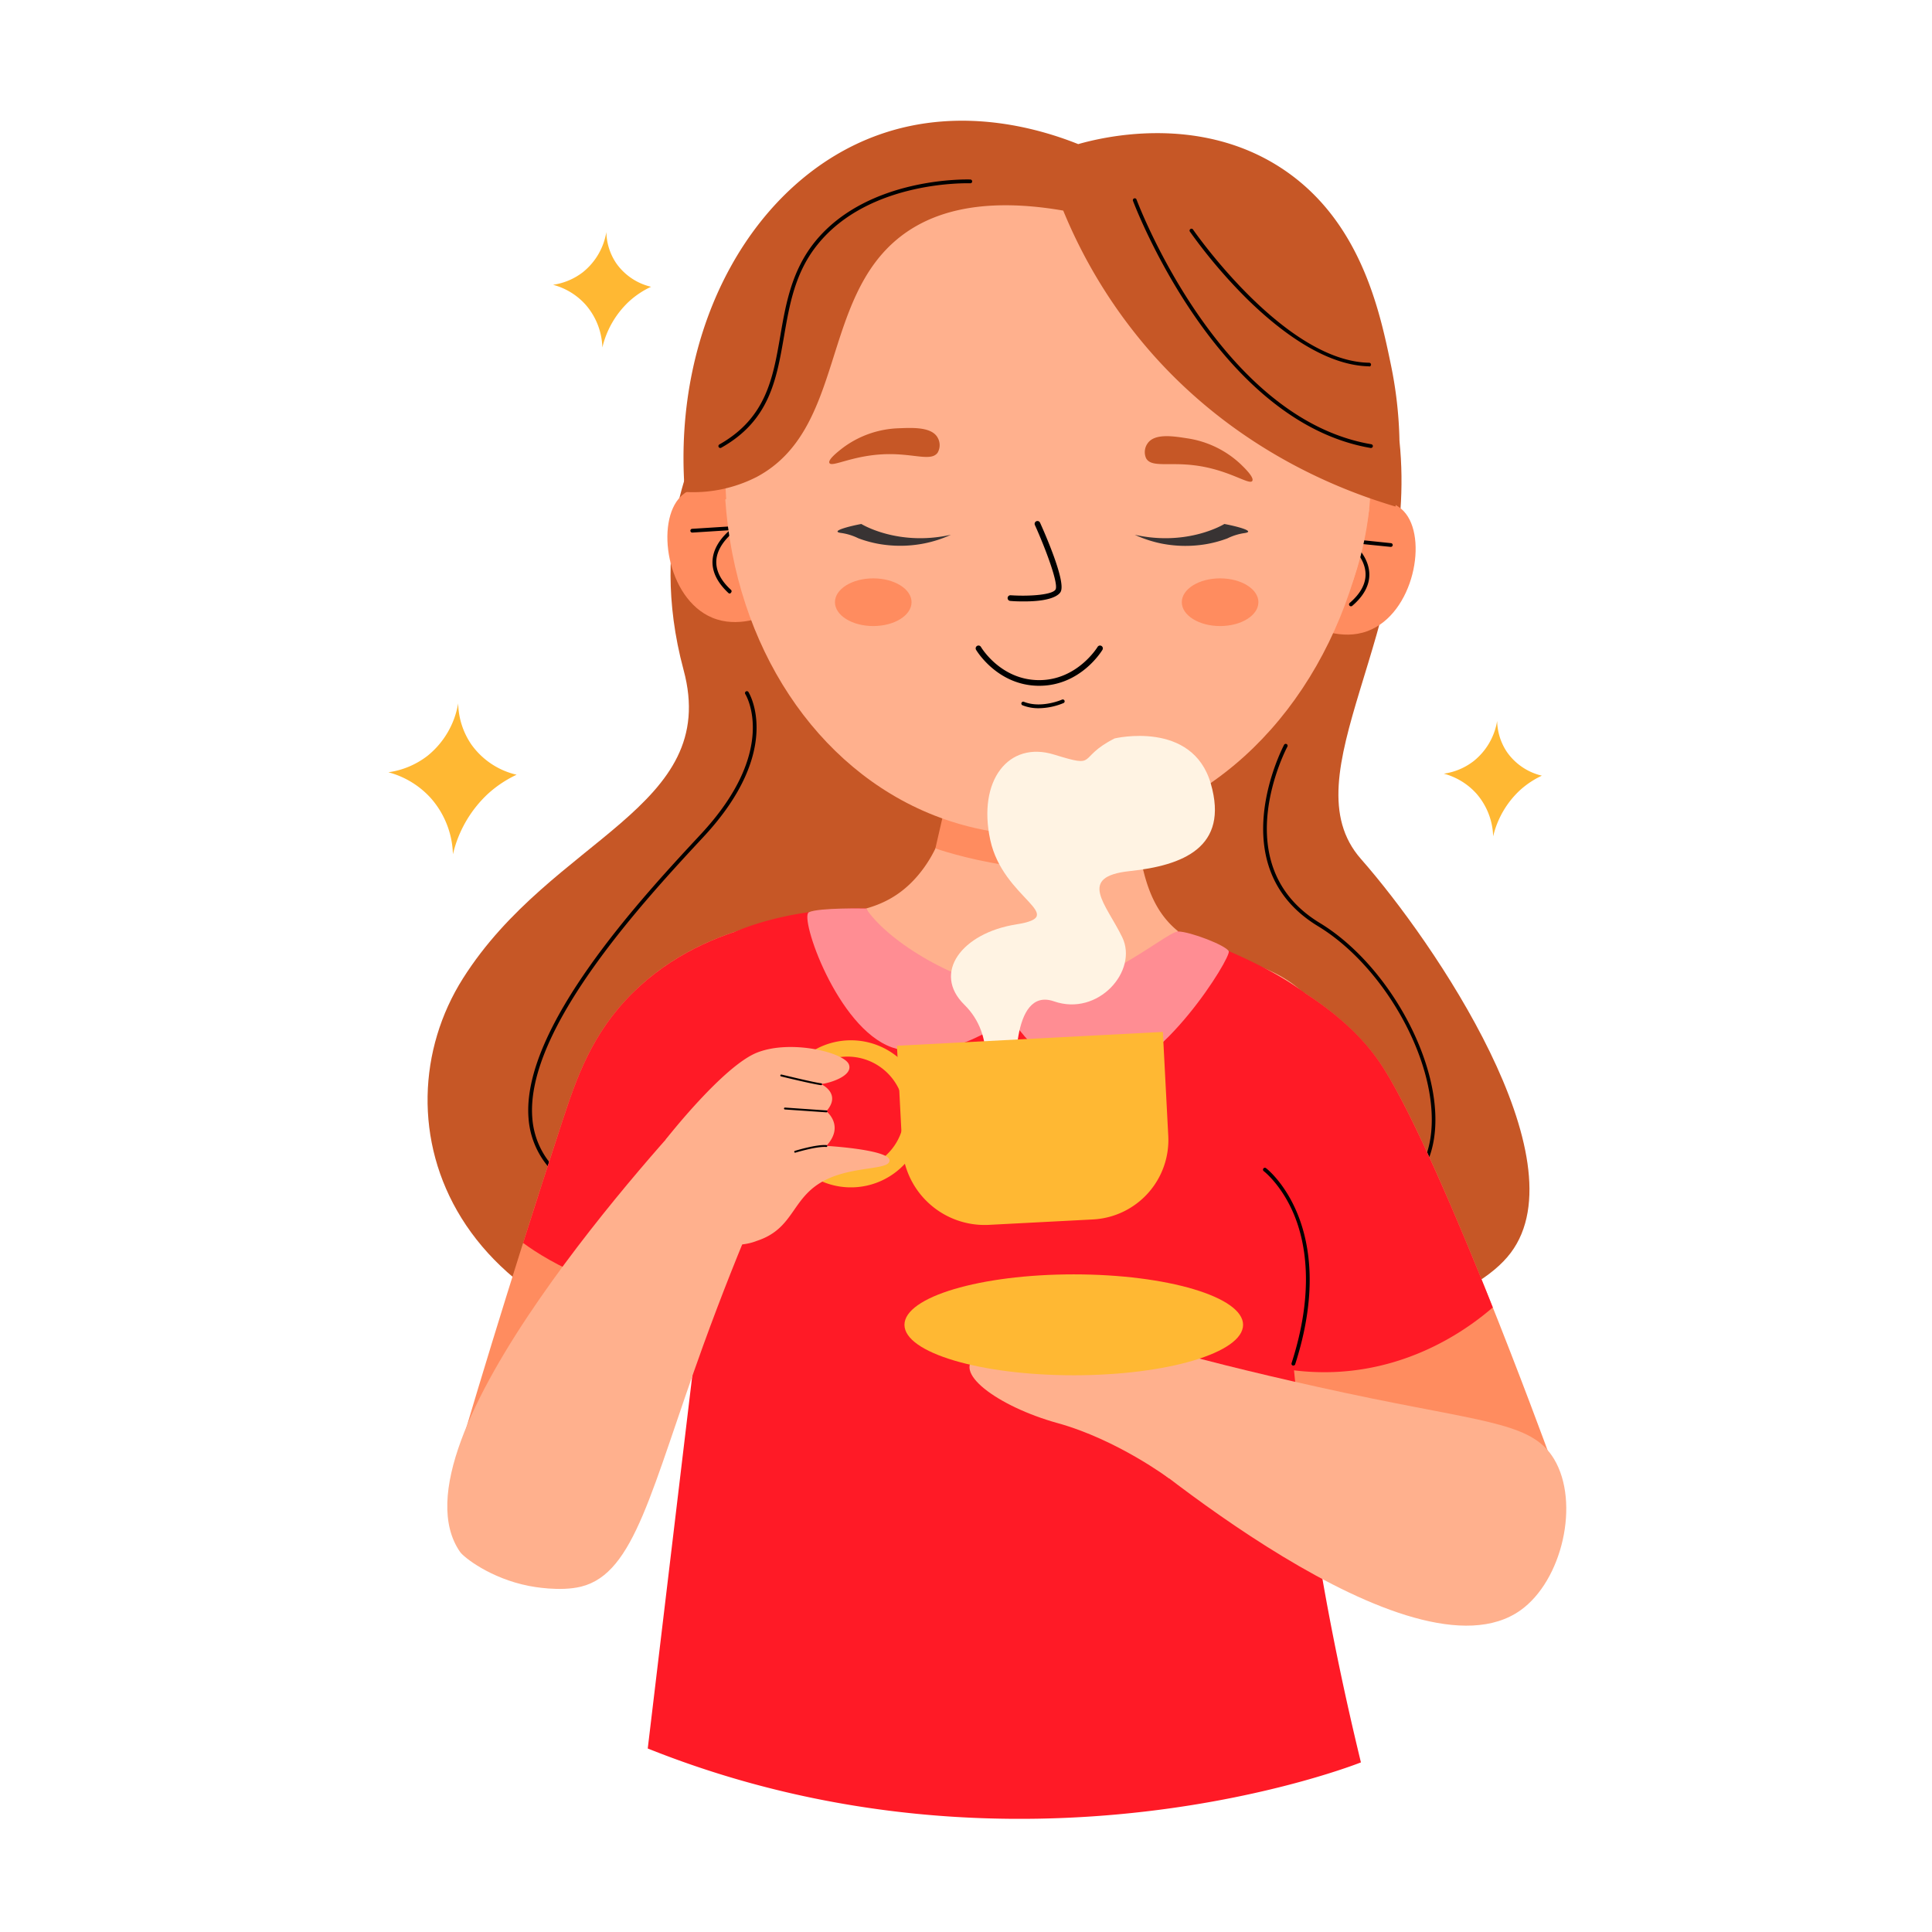 <svg height="512" viewBox="0 0 512 512" width="512" xmlns="http://www.w3.org/2000/svg"><g id="Tea_Time" data-name="Tea Time"><path d="m185.71 116.78s-14.44 24.11-4.55 60.78-34.79 44.3-58.47 81.73-4.73 98 82.24 102.09 176.73-4.49 195.44-29.38-20.22-82.21-39.71-104.37 15.46-60.43 10.21-110.81h-185.16z" fill="#c65726"/><path d="m149.42 312.89a.5.5 0 0 1 -.3-.11 22.42 22.42 0 0 1 -9.05-16.4c-1.94-24.16 30.21-58.71 45.66-75.31 20.84-22.4 11.88-37 11.78-37.13a.5.5 0 0 1 .15-.69.49.49 0 0 1 .69.15c.1.15 9.52 15.34-11.89 38.35-15.35 16.5-47.3 50.83-45.39 74.55a21.42 21.42 0 0 0 8.66 15.7.5.5 0 0 1 .09.7.51.51 0 0 1 -.4.19z"/><path d="m368.62 317.85a.5.5 0 0 1 -.22-1c6.8-3.29 10.61-9.7 11-18.52.86-18.25-12.93-42.46-30.11-52.88-26.08-15.81-9.14-47.74-9-48.06a.5.5 0 0 1 .88.48c-.17.31-16.66 31.41 8.6 46.73 17.45 10.58 31.46 35.21 30.59 53.78-.43 9.21-4.44 15.91-11.58 19.37a.44.44 0 0 1 -.16.1z"/><path d="m408.61 205.56a23.29 23.29 0 0 0 -5.84 3.89 24.35 24.35 0 0 0 -7.07 12.2 18 18 0 0 0 -4.42-11.32 17.75 17.75 0 0 0 -8.66-5.3 16.71 16.71 0 0 0 7.95-3.36 17.22 17.22 0 0 0 6.19-10.61 15.29 15.29 0 0 0 2.65 8.31 15.65 15.65 0 0 0 9.2 6.19z" fill="#ffb833"/><path d="m172.54 76a23 23 0 0 0 -5.84 3.89 24.35 24.35 0 0 0 -7.07 12.2 18 18 0 0 0 -4.42-11.32 17.59 17.59 0 0 0 -8.66-5.3 16.82 16.82 0 0 0 7.95-3.36 17.24 17.24 0 0 0 6.19-10.61 15.31 15.31 0 0 0 2.65 8.31 15.65 15.65 0 0 0 9.2 6.19z" fill="#ffb833"/><path d="m136.91 205.31a30.54 30.54 0 0 0 -7.63 5.09 31.78 31.78 0 0 0 -9.25 16 23.47 23.47 0 0 0 -5.78-14.8 23.17 23.17 0 0 0 -11.33-6.94 21.84 21.84 0 0 0 10.41-4.39 22.65 22.65 0 0 0 8.09-13.88 20 20 0 0 0 3.47 10.87 20.34 20.34 0 0 0 12.02 8.05z" fill="#ffb833"/><path d="m351.79 136.26c.92-.8 5.94-5 12.72-4.11 1 .13 4.94.65 7.48 3.31 6.56 6.88 2.73 27.21-9.56 31.78-6.86 2.56-13.8-.76-16.14-2q2.71-14.48 5.5-28.98z" fill="#ff8c5f"/><path d="m358 160.67a.48.48 0 0 1 -.37-.17.5.5 0 0 1 .05-.71c2.92-2.51 4.33-5.17 4.2-7.9-.23-4.75-5.06-8.21-5.11-8.24a.51.51 0 0 1 -.18-.59.49.49 0 0 1 .52-.32l11.52 1.2a.5.5 0 0 1 .45.55.51.51 0 0 1 -.55.44l-9.89-1c1.58 1.47 4.06 4.32 4.24 7.95.15 3.05-1.38 6-4.55 8.7a.5.5 0 0 1 -.33.09z"/><path d="m200.6 133.15c-.89-.83-5.73-5.24-12.55-4.62-1 .09-5 .45-7.6 3-6.83 6.62-3.82 27.08 8.27 32.15 6.75 2.83 13.83-.21 16.21-1.36q-2.16-14.58-4.33-29.17z" fill="#ff8c5f"/><path d="m193.39 157.29a.48.48 0 0 1 -.34-.13c-3.05-2.85-4.47-5.84-4.2-8.89.32-3.61 2.92-6.36 4.56-7.76l-9.92.63a.5.5 0 0 1 -.07-1l11.57-.73a.48.48 0 0 1 .5.34.49.49 0 0 1 -.2.58s-5 3.31-5.44 8c-.24 2.72 1.07 5.43 3.88 8a.5.5 0 0 1 0 .71.46.46 0 0 1 -.34.25z"/><circle cx="277.77" cy="125.84" fill="#ffb08d" r="85.56"/><path d="m252 198.44c.66 9.54 0 23.05-8.52 33.3-13.36 16.14-31.72 6.36-47 17.4-25.09 18.13-6.17 66.39-12.95 156.17-1.55 20.55-4 37.44-5.92 48.85a192.68 192.68 0 0 0 62.15 21.28c54.24 8.56 97.72-8.8 116.24-17.58a117.13 117.13 0 0 1 -14.07-32.57c-8.16-31.52-1.32-61.49 3.46-81.5 7-29.29 15.87-48.81 7.41-69.9a30.71 30.71 0 0 0 -4.58-7.7c-12.6-16-33.65-9.26-42.55-27.79-6.47-13.44-4.44-35.82-4.44-35.89a130.22 130.22 0 0 0 -49.23-4.07z" fill="#ffb08d"/><path d="m247.89 224.84s31.31 11.11 54.29 2l-1.24-18.58-48.81-1.86z" fill="#ff8c5f"/><path d="m362.85 134.94c-5.78 40.62-30.69 73.3-64.22 83.27-5.38 1.6-27 7.37-51.08-2.13-31.29-12.33-52.71-44.88-55.34-83.7 0 0 108.86-73.47 170.64 2.56z" fill="#ffb08d"/><path d="m223.39 118.66a26.15 26.15 0 0 1 14.93-5.17c3.65-.15 8.59-.35 10.16 2.48a4 4 0 0 1 0 4c-1.68 2.32-6 .32-13 .38-9.16.07-15.06 3.64-15.68 2.34-.46-.9 2.45-3.15 3.59-4.03z" fill="#c65726"/><path d="m328.78 123a26.26 26.26 0 0 0 -14.24-6.85c-3.61-.57-8.49-1.34-10.38 1.3a4 4 0 0 0 -.43 4c1.39 2.5 5.93 1 12.84 1.87 9.09 1.12 14.53 5.35 15.3 4.13.56-.93-2.06-3.45-3.09-4.45z" fill="#c65726"/><path d="m271.48 159.38c-1.11 0-2.36 0-3.75-.13a.75.75 0 1 1 .1-1.5c5.29.35 11.36-.16 11.94-1.61.7-1.76-2.8-11-5.51-17a.75.75 0 1 1 1.37-.61c1.13 2.5 6.72 15.14 5.53 18.13-.16.53-1.53 2.72-9.68 2.72z"/><path d="m275.26 187.69a11.38 11.38 0 0 1 -4.33-.8.5.5 0 0 1 .38-.92c4.57 1.86 10.05-.52 10.1-.55a.5.5 0 1 1 .41.91 17.65 17.65 0 0 1 -6.56 1.36z"/><g fill="#ff8c5f"><ellipse cx="231.42" cy="159.59" rx="10.15" ry="6.32"/><ellipse cx="323.34" cy="159.59" rx="10.15" ry="6.32"/><path d="m221.42 242.26c-12.92.57-36.43 3.68-53.81 20.93-10.79 10.71-14.81 22.5-18.57 33.92-9.84 29.94-19.84 61.89-29.79 95.89l29.75 21.52 56.22-86.13s31.89-43.54 16.2-86.13z"/><path d="m316.3 249.5s34.54 9.9 49.67 32.6 44.32 102.7 44.32 102.7l-41.29 23.78-57.75-70.86s-19.76-54.89 5.05-88.22z"/></g><path d="m229.52 240.76s7.82 18.31 35.18 23.17 47.51-17.13 47.51-17.13 21.94 7.37 33.63 16.42q-3.18 20.11-6.35 40.23a742.44 742.44 0 0 0 10.08 109.77c3.18 19 7 37 11.09 53.83 0 0-89.86 36-189-3.68q6.18-51.72 12.35-103.43a60.63 60.63 0 0 1 -6.05-21.59c-1.95-23.28 10.63-40.49 14.54-45.44l2.4-46s13.57-6.41 34.62-6.15z" fill="#ff1a26"/><path d="m281.77 55.81c-23.17-4-35.75 1.21-43 6.78-21.46 16.54-14.59 51.14-38.19 63.78a37 37 0 0 1 -19.1 4c-3.41-44.58 18.7-83 51.39-94.64 22.64-8.08 44-1.07 52.87 2.46 5.69-1.61 31.23-8.18 53.49 6.14 21.39 13.76 26.45 38.18 29.44 52.67a109.37 109.37 0 0 1 1.15 37.24c-13.49-4-41.28-14.24-64.56-40.58a134.62 134.62 0 0 1 -23.49-37.85z" fill="#c65726"/><path d="m228.26 138.86s9.68 6 23.74 2.86a31.56 31.56 0 0 1 -7 2.28 32.8 32.8 0 0 1 -12.06.15 31.07 31.07 0 0 1 -5.47-1.5 15.09 15.09 0 0 0 -4.42-1.39c-3.56-.43 2.46-1.9 5.21-2.4z" fill="#383333"/><path d="m324.47 138.86s-9.67 6-23.74 2.86a31.89 31.89 0 0 0 7 2.31 32.82 32.82 0 0 0 12.06.15 31.46 31.46 0 0 0 5.48-1.5 15.12 15.12 0 0 1 4.41-1.39c3.56-.46-2.45-1.93-5.21-2.43z" fill="#383333"/><path d="m213.88 269.51-12.67-24.43c-11.05 2.72-23.38 8-33.6 18.11-10.79 10.71-14.81 22.5-18.57 33.92q-5.17 15.75-10.41 32.28c6.88 5.08 23.33 14.76 51.47 17.47z" fill="#ff1a26"/><path d="m307.27 290.71 22.44 69.42a66.11 66.11 0 0 0 24.45 3.44c21.48-1.07 36.21-12.56 41.45-17.09-9.5-23.87-21.61-52.27-29.61-64.38s-21.74-20.61-32.68-25.88l-6 .69z" fill="#ff1a26"/><path d="m315.58 359.46c11.24 2.94 27.81 7 48.12 11.18 31.65 6.43 42.64 6.9 48.13 16 6.95 11.57 2.18 32.24-8.88 40.1-28.66 20.4-102.41-42-110.86-49.27z" fill="#ffb08d"/><path d="m186.19 291.22c-9.53 10.19-84.3 91.18-64.26 120.07.95 1.37 8 7 18.26 9 .88.18 8.23 1.57 13.82.18 14.28-3.55 18.5-25.66 32.35-63.92 4.91-13.53 9.75-25.6 14.19-36q-7.19-14.66-14.36-29.33z" fill="#ffb08d"/><path d="m229.52 240.76s-12.61-.26-15.17 1 7.49 30.65 22 35.8 31.44-8 31.44-8 9.41 16.33 24.59 15.47 34-31.37 33.25-32.94-10.19-5.19-13.41-5.24-23.95 18.95-42.42 16.08-35.38-14.53-40.28-22.17z" fill="#ff8d93"/><path d="m275.42 181.74h-.24c-10.79-.13-16.28-9.15-16.51-9.53a.75.75 0 1 1 1.29-.77c.21.36 5.28 8.68 15.23 8.8h.22c10.08 0 15.41-8.71 15.46-8.8a.75.75 0 1 1 1.29.77c-.24.39-5.83 9.53-16.74 9.53z"/><path d="m309.85 391.83s-13.75-10.31-29.6-14.7-28.87-13.94-20.93-17.95 45.12-1.72 55.08 0 21.23 13.57 21.23 13.57z" fill="#ffb08d"/><ellipse cx="284.56" cy="351.09" fill="#ffb833" rx="44.87" ry="13.37"/><path d="m295.39 195.69s20.62-4.92 25.49 12-7.45 21.67-21.48 23.16-6.31 8.64-2 17.52-6.35 21.08-18.07 17-10.05 21.11-10.05 21.11h-8.83s3.68-11.79-4.89-20.22-.66-19 13.72-21.28-3.44-6.62-6.85-22.38 4.84-26.35 16.9-22.63 5.74.93 16.06-4.28z" fill="#fff3e3"/><path d="m238.82 275.18h70.54a0 0 0 0 1 0 0v27.57a21.08 21.08 0 0 1 -21.08 21.08h-27.6a21.87 21.87 0 0 1 -21.86-21.83v-26.82a0 0 0 0 1 0 0z" fill="#ffb833" transform="matrix(.999 -.052 .052 .999 -15.19 14.65)"/><path d="m225 314.66a19.49 19.49 0 1 1 1 0c-.28 0-.63 0-1 0zm0-34.64c-.26 0-.53 0-.8 0a15.07 15.07 0 1 0 .8 0z" fill="#ffb833"/><path d="m176.47 301.93s15.22-19.49 24.21-23 22.95 0 24.26 3.1-5.19 5.06-7.37 5.26c0 0 5.58 2.49 1.42 7.2 0 0 4.95 3.84 0 9.18 0 0 15.73.9 16.73 3.62a.71.71 0 0 1 0 .34c-.15 2.42-9.21 1.4-16.55 4.87-9.55 4.52-8.34 12.94-18.51 16.31a14.91 14.91 0 0 1 -8.57.73s-2.47-.62-10-6.21-8.7-11.45-5.62-21.4z" fill="#ffb08d"/><path d="m363.33 118.72h-.08c-41.05-7-62.77-64.92-63-65.5a.5.5 0 0 1 .3-.64.5.5 0 0 1 .64.29c.22.58 21.74 58 62.22 64.86a.51.51 0 0 1 .41.58.52.52 0 0 1 -.49.41z"/><path d="m362.85 97.08c-12-.2-24.33-9.93-32.51-18a138.06 138.06 0 0 1 -15-17.69.49.49 0 0 1 .13-.69.5.5 0 0 1 .69.12c.24.35 24.19 34.94 46.68 35.31a.5.5 0 0 1 0 1z"/><path d="m190.9 118.72a.5.5 0 0 1 -.25-.94c12.38-7 14.2-17.56 16.14-28.78 1.45-8.46 3-17.2 9.09-24.82 14.13-17.56 41-16.62 41.28-16.61a.51.51 0 0 1 .48.52.5.5 0 0 1 -.52.48c-.27 0-26.65-.93-40.46 16.24-6 7.42-7.45 16-8.89 24.36-2 11.46-3.84 22.3-16.63 29.48a.44.44 0 0 1 -.24.07z"/><path d="m217.57 287.58c-2.41-.32-10.25-2.24-10.58-2.32a.26.26 0 0 1 -.19-.31.25.25 0 0 1 .3-.18c.09 0 8.15 2 10.54 2.32a.24.24 0 0 1 .21.28.24.24 0 0 1 -.28.21z"/><path d="m219 294.78-11-.76a.25.25 0 0 1 -.23-.27.25.25 0 0 1 .27-.23l11 .76a.25.25 0 0 1 .23.26.25.25 0 0 1 -.27.24z"/><path d="m210.73 305.48a.25.25 0 0 1 -.07-.49c.23-.07 5.65-1.74 8.35-1.53a.25.25 0 0 1 .23.27.26.26 0 0 1 -.27.23c-2.62-.2-8.11 1.49-8.17 1.5z"/><path d="m342.76 361.88h-.16a.5.5 0 0 1 -.32-.63c6.09-18.9 3.76-31.73.73-39.17-3.28-8-8.05-11.68-8.1-11.71a.5.5 0 0 1 .6-.8c.2.14 19.6 15.13 7.72 52a.49.49 0 0 1 -.47.31z"/></g></svg>